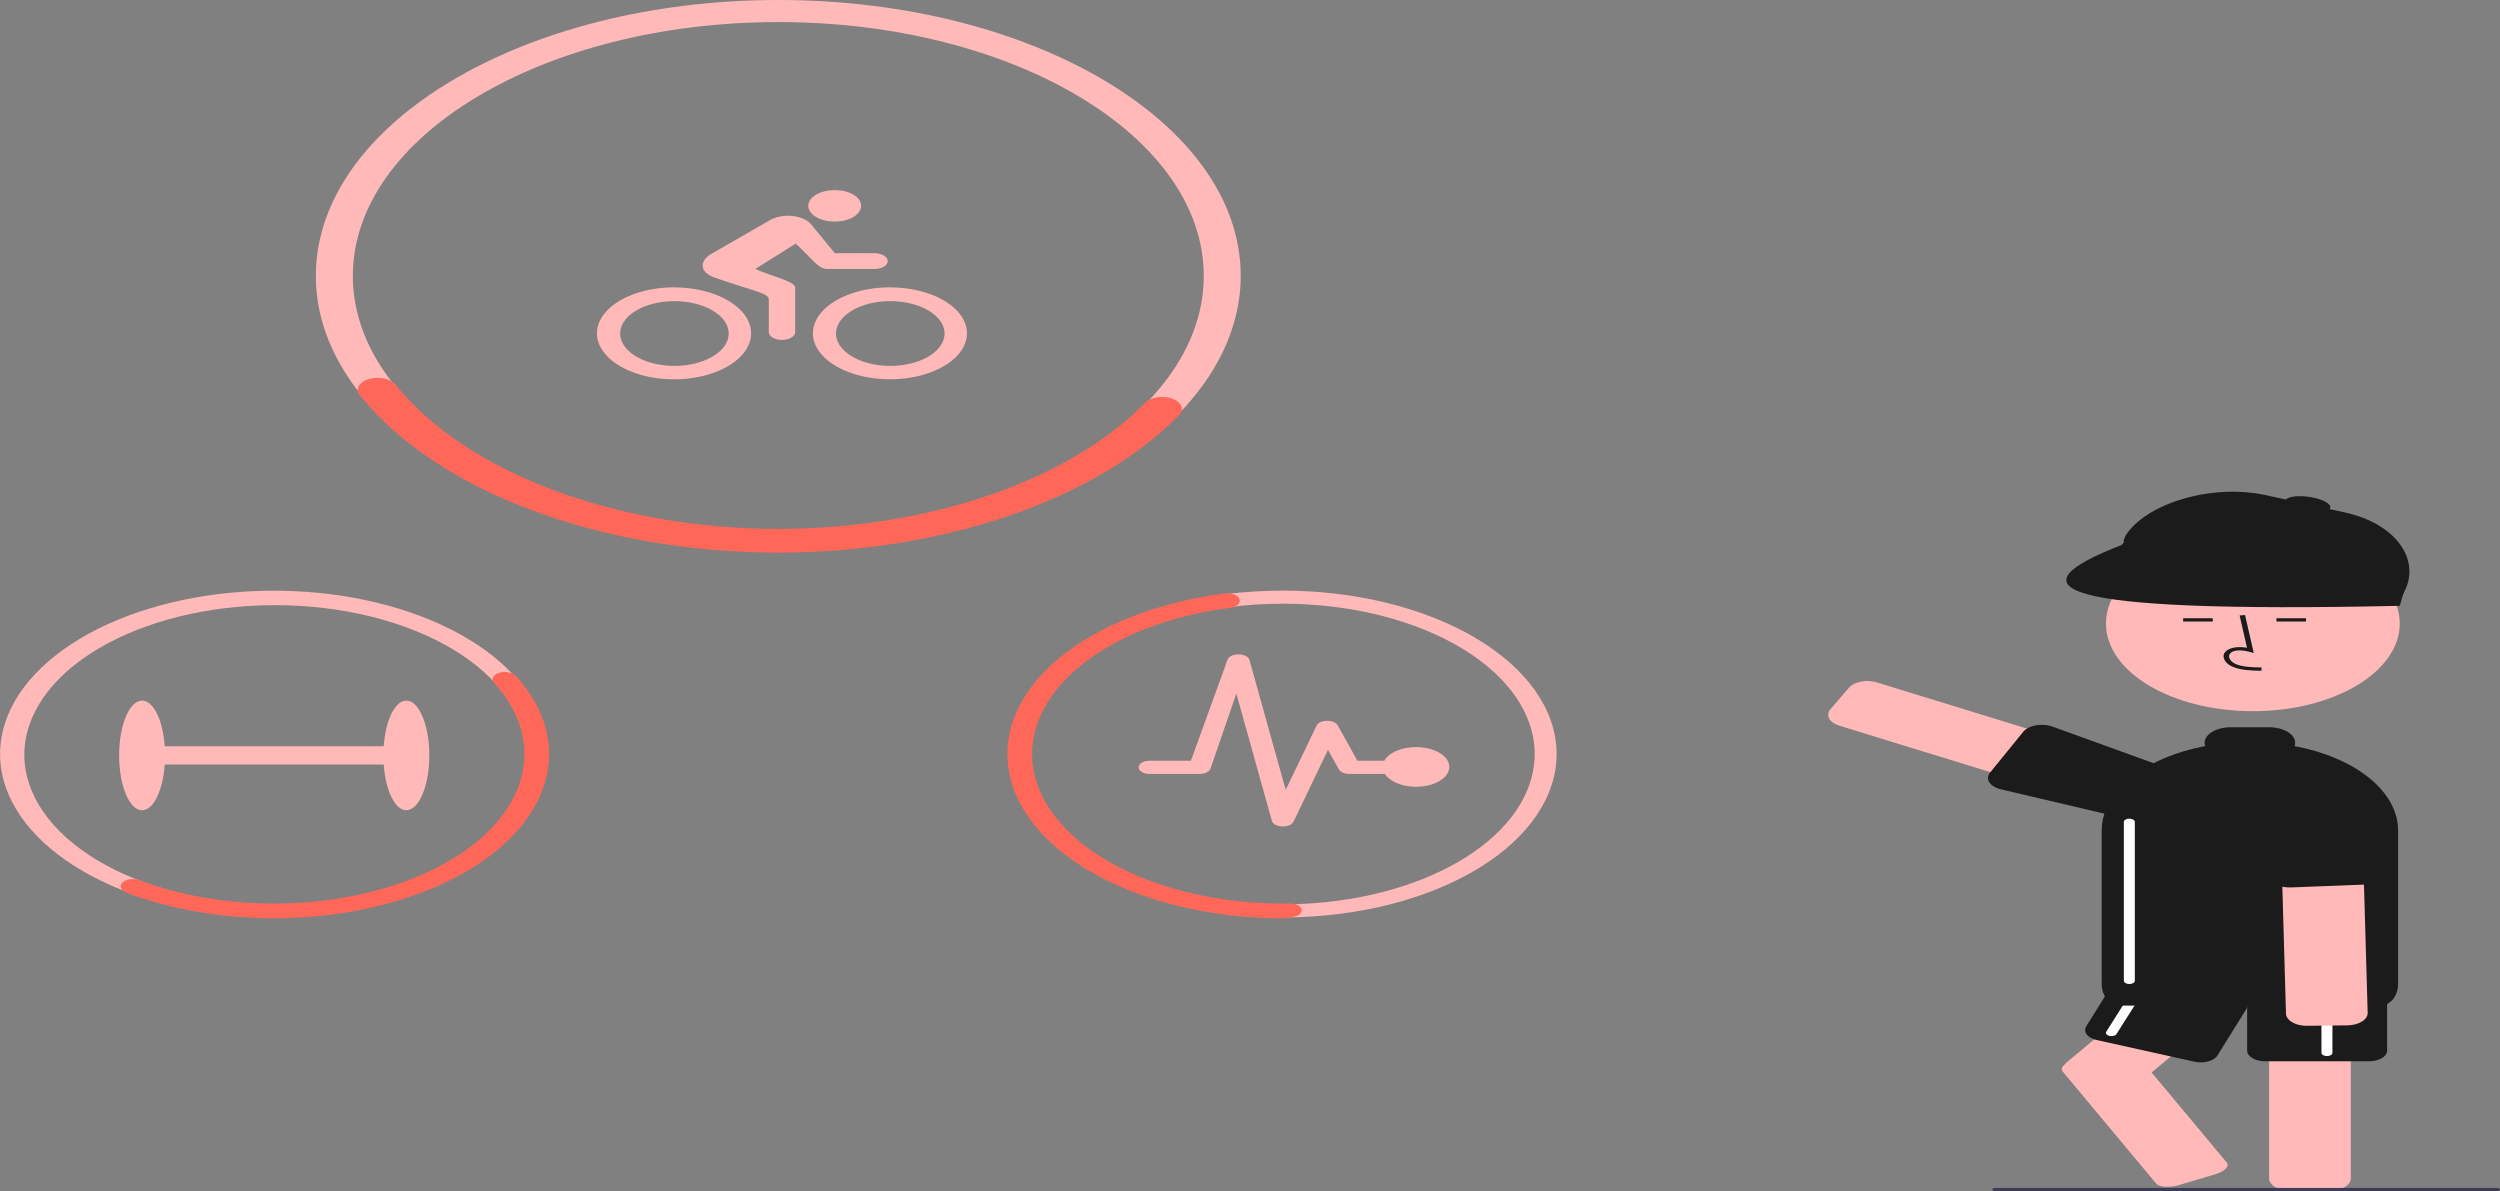 <svg width="340" height="162" viewBox="0 0 340 162" fill="none" xmlns="http://www.w3.org/2000/svg">
<rect x="0" y="0" width="340" height="162" fill="#808080" stroke="none"/>
<g clip-path="url(#clip0)">
<path d="M280.694 144.863C280.721 144.837 280.749 144.812 280.78 144.788C280.855 144.681 280.951 144.581 281.064 144.487L290.455 136.648L298.192 130.192H311.39L310.457 130.97L308.796 132.357L303.649 136.65L292.62 145.854L302.843 158.107C303.261 158.606 302.548 159.323 301.26 159.706L296.33 161.171C295.84 161.32 295.3 161.401 294.751 161.407C294.057 161.407 293.478 161.253 293.235 160.962L280.526 145.73C280.426 145.589 280.389 145.435 280.418 145.283C280.448 145.131 280.543 144.987 280.694 144.863Z" fill="#FFB9B9"/>
<path d="M298.454 144.394L285.159 141.446C284.556 141.312 284.067 141.041 283.799 140.692C283.531 140.343 283.506 139.945 283.73 139.585L287.63 133.323C287.854 132.963 288.309 132.671 288.894 132.512C289.478 132.352 290.146 132.337 290.749 132.47L304.044 135.417C304.647 135.551 305.136 135.823 305.404 136.172C305.672 136.52 305.697 136.918 305.473 137.278L301.573 143.541C301.463 143.719 301.294 143.882 301.077 144.022C300.86 144.161 300.6 144.273 300.31 144.353C300.02 144.432 299.707 144.476 299.389 144.483C299.071 144.49 298.753 144.46 298.454 144.394H298.454Z" fill="#1B1B1B"/>
<path d="M287.149 140.912C287.059 140.912 286.97 140.903 286.886 140.884H286.886C286.701 140.842 286.551 140.758 286.47 140.65C286.388 140.543 286.382 140.42 286.451 140.31L291.333 132.602C291.403 132.491 291.544 132.402 291.724 132.353C291.905 132.305 292.11 132.301 292.295 132.343C292.48 132.384 292.63 132.468 292.712 132.576C292.793 132.684 292.8 132.806 292.73 132.917L287.848 140.624C287.794 140.709 287.699 140.782 287.574 140.833C287.449 140.885 287.301 140.912 287.149 140.912Z" fill="white"/>
<path d="M308.602 160.26V132.421C308.601 132.395 308.604 132.369 308.61 132.344C308.633 132.021 308.813 131.709 309.129 131.446C309.445 131.184 309.883 130.982 310.388 130.866C310.711 130.789 311.055 130.75 311.401 130.751H316.911C317.653 130.751 318.364 130.928 318.889 131.241C319.414 131.554 319.709 131.978 319.71 132.421V160.26C319.709 160.703 319.414 161.127 318.889 161.44C318.364 161.753 317.653 161.929 316.911 161.93H311.401C310.659 161.929 309.948 161.753 309.423 161.44C308.898 161.127 308.603 160.703 308.602 160.26Z" fill="#FFB9B9"/>
<path d="M305.612 142.886V136.205C305.613 135.821 305.869 135.453 306.324 135.182C306.779 134.91 307.395 134.758 308.038 134.757H322.222C322.865 134.758 323.482 134.91 323.937 135.182C324.392 135.453 324.647 135.821 324.648 136.205V142.886C324.647 143.269 324.392 143.637 323.937 143.909C323.482 144.18 322.865 144.333 322.222 144.333H308.038C307.395 144.333 306.779 144.18 306.324 143.909C305.869 143.637 305.613 143.269 305.612 142.886Z" fill="#1B1B1B"/>
<path d="M316.465 143.628C316.267 143.628 316.077 143.581 315.937 143.497C315.797 143.414 315.718 143.301 315.718 143.183V134.943C315.718 134.825 315.797 134.712 315.937 134.628C316.077 134.544 316.267 134.498 316.465 134.498C316.663 134.498 316.852 134.544 316.992 134.628C317.132 134.712 317.211 134.825 317.211 134.943V143.183C317.211 143.301 317.132 143.414 316.992 143.497C316.852 143.581 316.663 143.628 316.465 143.628Z" fill="white"/>
<path d="M290.959 111.247L250.148 98.694C249.49 98.49 248.993 98.139 248.767 97.717C248.542 97.296 248.605 96.838 248.944 96.444L251.467 93.522C251.809 93.129 252.397 92.833 253.104 92.698C253.811 92.564 254.578 92.602 255.238 92.804L296.05 105.357C296.255 105.42 296.445 105.498 296.617 105.59C297.085 105.835 297.403 106.167 297.518 106.533C297.634 106.899 297.54 107.277 297.253 107.607L294.73 110.529C294.562 110.724 294.33 110.897 294.05 111.039C293.769 111.181 293.443 111.288 293.093 111.354C292.815 111.406 292.526 111.433 292.235 111.433C291.791 111.433 291.353 111.369 290.959 111.247Z" fill="#FFB9B9"/>
<path d="M291.752 111.969L271.911 107.295C271.248 107.096 270.745 106.749 270.511 106.329C270.276 105.909 270.331 105.451 270.661 105.055L275.186 99.491C275.52 99.096 276.103 98.796 276.806 98.656C277.16 98.586 277.533 98.559 277.905 98.577C278.276 98.594 278.638 98.656 278.969 98.758L296.887 105.238C296.957 105.259 297.021 105.286 297.078 105.317C297.534 105.563 297.762 106.151 297.944 106.624L297.973 106.697C298.023 106.824 298.066 106.933 298.11 107.01L298.125 107.039C298.141 107.071 298.157 107.103 298.168 107.133C298.328 107.518 298.252 107.925 297.952 108.28L295.481 111.218C295.245 111.494 294.886 111.727 294.443 111.89C294 112.053 293.491 112.14 292.97 112.141C292.547 112.142 292.13 112.082 291.752 111.969Z" fill="#1B1B1B"/>
<path d="M306.388 96.721C317.42 96.721 326.364 91.385 326.364 84.803C326.364 78.221 317.42 72.885 306.388 72.885C295.355 72.885 286.412 78.221 286.412 84.803C286.412 91.385 295.355 96.721 306.388 96.721Z" fill="#FFB9B9"/>
<path d="M307.554 91.225L307.575 90.779C306.186 90.756 304.962 90.704 304.042 90.303C303.781 90.183 303.567 90.031 303.413 89.857C303.26 89.683 303.171 89.491 303.153 89.295C303.137 89.175 303.167 89.054 303.242 88.942C303.317 88.831 303.433 88.731 303.583 88.65C304.194 88.342 305.177 88.442 305.893 88.638L306.511 88.807L305.326 83.643L304.587 83.703L305.594 88.096C304.621 87.925 303.719 87.999 303.101 88.31C302.864 88.433 302.678 88.588 302.558 88.762C302.437 88.935 302.386 89.123 302.407 89.31C302.429 89.574 302.547 89.832 302.753 90.065C302.96 90.299 303.249 90.503 303.602 90.663C304.784 91.178 306.32 91.204 307.554 91.225Z" fill="#1B1B1B"/>
<path d="M300.929 84.082H296.909V84.527H300.929V84.082Z" fill="#1B1B1B"/>
<path d="M313.62 84.082H309.599V84.527H313.62V84.082Z" fill="#1B1B1B"/>
<path d="M288.178 136.756C286.859 136.711 285.83 135.417 285.83 133.794V112.934C285.83 111.918 286.044 110.906 286.467 109.922L286.467 109.922C286.621 109.568 286.803 109.216 287.009 108.877C288.262 106.788 290.462 104.947 293.364 103.559C293.691 103.4 294.034 103.245 294.382 103.1C296.072 102.389 297.937 101.837 299.91 101.467C299.855 101.32 299.828 101.17 299.827 101.02C299.828 100.459 300.202 99.921 300.867 99.525C301.532 99.128 302.433 98.905 303.373 98.904H308.598C309.539 98.905 310.44 99.128 311.105 99.525C311.769 99.921 312.143 100.459 312.144 101.02C312.144 101.17 312.116 101.319 312.062 101.466C316.146 102.237 319.712 103.765 322.243 105.827C324.775 107.889 326.14 110.378 326.141 112.934V133.794C326.141 135.458 325.076 136.762 323.715 136.762H288.256C288.23 136.762 288.204 136.76 288.178 136.756Z" fill="#1B1B1B"/>
<path d="M311.261 138.66C311.029 138.417 310.903 138.144 310.894 137.864L310.109 110.474C310.102 110.255 310.168 110.037 310.303 109.833C310.438 109.629 310.639 109.443 310.894 109.285L310.895 109.285C311.15 109.127 311.455 109 311.792 108.913C312.129 108.825 312.492 108.778 312.859 108.775L318.369 108.72C319.063 108.712 319.736 108.859 320.259 109.131C320.782 109.404 321.116 109.783 321.197 110.194C321.209 110.249 321.215 110.304 321.215 110.359L322.003 137.751C322.014 138.193 321.73 138.621 321.214 138.939C320.698 139.257 319.992 139.44 319.25 139.449L313.743 139.505C313.24 139.51 312.745 139.434 312.309 139.285C311.872 139.136 311.51 138.921 311.261 138.66V138.66Z" fill="#FFB9B9"/>
<path d="M308.946 119.851C308.737 119.632 308.614 119.388 308.586 119.137L308.821 106.447C308.764 106.006 309.003 105.569 309.485 105.232C309.967 104.896 310.653 104.687 311.393 104.652L316.885 104.395C317.553 104.365 318.218 104.477 318.76 104.713C318.816 104.738 318.872 104.769 318.927 104.792C319.065 104.86 319.208 104.924 319.356 104.983L319.475 105.034C320.264 105.367 321.159 105.745 321.203 106.113L324.507 118.494C324.556 118.847 324.412 119.201 324.097 119.502C324.023 119.576 323.939 119.646 323.845 119.711C323.762 119.769 323.672 119.823 323.575 119.872C323.12 120.117 322.541 120.264 321.93 120.292L311.594 120.69C311.065 120.714 310.535 120.648 310.066 120.5C309.598 120.351 309.209 120.126 308.946 119.851V119.851Z" fill="#1B1B1B"/>
<path d="M289.591 133.83C289.393 133.83 289.203 133.783 289.063 133.699C288.923 133.616 288.844 133.502 288.844 133.384V111.783C288.844 111.665 288.923 111.552 289.063 111.468C289.203 111.385 289.393 111.338 289.591 111.338C289.789 111.338 289.978 111.385 290.118 111.468C290.258 111.552 290.337 111.665 290.337 111.783V133.384C290.337 133.502 290.258 133.616 290.118 133.699C289.978 133.783 289.788 133.83 289.591 133.83Z" fill="white"/>
<path d="M324.505 81.972L289.802 74.397C289.618 74.357 289.449 74.296 289.305 74.216C289.161 74.137 289.044 74.042 288.961 73.936C288.879 73.83 288.832 73.715 288.824 73.598C288.815 73.481 288.846 73.364 288.913 73.255L289.031 72.923C291.741 68.503 300.724 65.722 308.132 67.339L318.811 69.669C326.219 71.286 329.439 76.52 326.729 80.94L326.42 81.441C326.284 81.663 326.006 81.843 325.647 81.943C325.288 82.042 324.877 82.053 324.505 81.972Z" fill="#1B1B1B"/>
<path d="M326.374 82.392C278.006 83.457 273.779 79.831 288.517 74.129L291.643 70.697L327.476 78.491L326.374 82.392Z" fill="#1B1B1B"/>
<path d="M316.89 69.126C317.157 68.596 316.013 67.923 314.335 67.622C312.657 67.321 311.081 67.506 310.813 68.036C310.546 68.566 311.69 69.24 313.368 69.541C315.046 69.842 316.623 69.656 316.89 69.126Z" fill="#1B1B1B"/>
<path d="M105.849 0C71.168 0 42.957 16.831 42.957 37.523C42.947 42.819 44.827 48.056 48.471 52.886C58.328 65.938 80.335 75.046 105.849 75.046C122.526 75.04 138.517 71.085 150.31 64.049C162.102 57.014 168.731 47.473 168.74 37.523C168.74 16.831 140.525 0 105.849 0ZM157.883 52.607C153.134 58.43 145.737 63.34 136.537 66.777C127.337 70.213 116.703 72.038 105.849 72.044C81.331 72.044 60.325 62.897 51.918 50.022C49.312 46.039 47.979 41.799 47.988 37.523C47.988 18.488 73.945 3.002 105.849 3.002C137.752 3.002 163.709 18.488 163.709 37.523C163.72 42.75 161.727 47.91 157.883 52.607Z" fill="#FFB9B9"/>
<path d="M105.849 75.157C93.936 75.151 82.269 73.135 72.194 69.342C62.12 65.549 54.049 60.133 48.914 53.719C48.709 53.464 48.62 53.18 48.656 52.898C48.692 52.615 48.852 52.343 49.119 52.108L49.152 52.079C49.419 51.849 49.783 51.664 50.207 51.544C50.631 51.423 51.101 51.372 51.569 51.394C52.037 51.417 52.487 51.512 52.874 51.671C53.261 51.83 53.571 52.047 53.773 52.3C63.314 64.226 83.755 71.933 105.849 71.933C115.945 71.917 125.859 70.327 134.608 67.32C143.356 64.313 150.635 59.994 155.722 54.791C155.959 54.546 156.299 54.344 156.71 54.203C157.12 54.063 157.585 53.99 158.058 53.992C158.526 53.991 158.986 54.065 159.39 54.205C159.795 54.346 160.129 54.548 160.358 54.792L160.388 54.822C160.62 55.068 160.742 55.346 160.739 55.628C160.737 55.91 160.61 56.187 160.373 56.431C154.808 62.116 146.849 66.835 137.285 70.12C127.721 73.404 116.884 75.141 105.849 75.157Z" fill="#FF6859"/>
<path d="M91.673 40.955C93.383 40.948 95.043 41.296 96.371 41.938C97.699 42.581 98.611 43.478 98.954 44.477C99.296 45.477 99.046 46.516 98.247 47.417C97.448 48.319 96.149 49.027 94.572 49.421C92.995 49.815 91.238 49.87 89.6 49.577C87.963 49.284 86.547 48.661 85.594 47.814C84.641 46.968 84.209 45.95 84.374 44.935C84.538 43.919 85.288 42.97 86.496 42.248C87.173 41.839 87.979 41.514 88.868 41.292C89.756 41.07 90.71 40.955 91.673 40.955ZM91.673 39.079C89.6 39.078 87.573 39.444 85.848 40.131C84.123 40.818 82.779 41.794 81.984 42.937C81.19 44.079 80.981 45.337 81.384 46.55C81.788 47.764 82.785 48.879 84.251 49.754C85.716 50.629 87.584 51.226 89.617 51.468C91.65 51.709 93.758 51.586 95.674 51.114C97.591 50.641 99.229 49.84 100.382 48.811C101.534 47.783 102.15 46.574 102.152 45.337C102.153 43.678 101.05 42.087 99.085 40.913C97.12 39.739 94.454 39.08 91.673 39.079H91.673ZM113.517 30.133C114.465 30.136 115.377 29.914 116.051 29.516C116.725 29.118 117.106 28.577 117.111 28.011C117.111 28.004 117.111 27.997 117.111 27.989C117.115 27.712 117.028 27.437 116.854 27.18C116.681 26.923 116.424 26.689 116.099 26.491C115.773 26.293 115.386 26.135 114.958 26.027C114.531 25.918 114.071 25.861 113.607 25.858C113.584 25.858 113.562 25.858 113.539 25.858C112.589 25.853 111.675 26.073 110.996 26.47C110.318 26.867 109.932 27.409 109.923 27.976C109.914 28.543 110.283 29.088 110.949 29.493C111.614 29.898 112.522 30.128 113.472 30.133C113.487 30.133 113.502 30.133 113.517 30.133ZM121.03 40.955C122.74 40.948 124.4 41.296 125.728 41.938C127.056 42.581 127.968 43.478 128.31 44.477C128.653 45.477 128.403 46.516 127.604 47.417C126.805 48.319 125.506 49.027 123.929 49.421C122.352 49.815 120.595 49.87 118.957 49.577C117.32 49.284 115.904 48.661 114.951 47.814C113.997 46.968 113.566 45.95 113.731 44.935C113.895 43.919 114.645 42.97 115.853 42.248C116.53 41.839 117.336 41.514 118.224 41.292C119.113 41.07 120.067 40.955 121.03 40.955ZM121.03 39.079C118.958 39.079 116.932 39.445 115.209 40.132C113.486 40.819 112.143 41.795 111.35 42.938C110.557 44.08 110.349 45.337 110.753 46.55C111.158 47.762 112.156 48.876 113.621 49.751C115.086 50.625 116.954 51.22 118.986 51.462C121.019 51.703 123.125 51.579 125.04 51.106C126.955 50.633 128.591 49.831 129.743 48.803C130.894 47.775 131.509 46.567 131.509 45.33C131.509 44.509 131.237 43.696 130.711 42.938C130.184 42.179 129.413 41.49 128.44 40.91C127.467 40.329 126.311 39.869 125.04 39.554C123.769 39.24 122.406 39.079 121.03 39.079Z" fill="#FFB9B9"/>
<path d="M118.93 34.435H113.539L110.226 30.408C109.959 30.126 109.586 29.884 109.135 29.703C108.685 29.521 108.17 29.404 107.631 29.361C107.093 29.318 106.544 29.351 106.03 29.456C105.516 29.561 105.049 29.735 104.667 29.966L96.615 34.596C95.956 34.997 95.582 35.535 95.57 36.097C95.57 37.263 96.985 37.678 97.648 37.913C102.758 39.668 104.555 39.863 104.555 40.74V45.156C104.555 45.44 104.744 45.713 105.081 45.914C105.418 46.115 105.875 46.228 106.352 46.228C106.828 46.228 107.285 46.115 107.622 45.914C107.959 45.713 108.149 45.44 108.149 45.156V39.126C108.149 38.241 104.735 37.517 102.724 36.579L108.216 33.129C110.316 35.038 111.282 36.579 112.484 36.579H118.93C119.407 36.58 119.864 36.467 120.202 36.267C120.539 36.066 120.729 35.793 120.73 35.509C120.731 35.225 120.542 34.952 120.206 34.75C119.869 34.549 119.413 34.436 118.936 34.435H118.93V34.435Z" fill="#FFB9B9"/>
<path d="M55.262 95.28C53.714 95.28 52.432 97.969 52.184 101.494H22.405C22.157 97.969 20.875 95.28 19.327 95.28C17.601 95.28 16.202 98.618 16.202 102.737C16.202 106.856 17.601 110.194 19.327 110.194C20.875 110.194 22.157 107.506 22.405 103.98H52.184C52.432 107.506 53.714 110.194 55.262 110.194C56.988 110.194 58.387 106.856 58.387 102.737C58.387 98.619 56.988 95.28 55.262 95.28Z" fill="#FFB9B9"/>
<path d="M69.767 91.727C65.353 87.007 58.208 83.409 49.667 81.606C41.127 79.804 31.779 79.92 23.372 81.934C14.965 83.947 8.077 87.72 3.997 92.545C-0.083 97.371 -1.075 102.918 1.207 108.149C3.488 113.379 8.887 117.934 16.393 120.961C23.898 123.987 32.995 125.278 41.98 124.591C50.966 123.904 59.223 121.286 65.207 117.228C71.19 113.17 74.489 107.95 74.487 102.545C74.485 98.758 72.86 95.034 69.767 91.727ZM37.235 122.991C28.206 122.963 19.564 120.8 13.204 116.977C6.844 113.153 3.286 107.981 3.309 102.594C3.333 97.207 6.936 92.046 13.329 88.241C19.722 84.437 28.382 82.301 37.411 82.302C46.44 82.302 55.1 84.439 61.492 88.243C67.884 92.048 71.486 97.21 71.508 102.596C71.531 107.983 67.971 113.155 61.61 116.979C55.25 120.802 46.607 122.964 37.579 122.991C37.464 122.991 37.349 122.991 37.235 122.991Z" fill="#FFB9B9"/>
<path d="M37.253 124.882C30.155 124.884 23.203 123.68 17.211 121.41C16.912 121.296 16.681 121.129 16.551 120.931L16.533 120.903C16.402 120.707 16.381 120.492 16.472 120.289C16.562 120.086 16.76 119.905 17.035 119.774C17.301 119.641 17.632 119.562 17.98 119.549C18.327 119.536 18.672 119.591 18.963 119.704C25.332 122.123 32.868 123.21 40.386 122.797C47.905 122.383 54.979 120.49 60.499 117.417C66.019 114.343 69.671 110.263 70.882 105.817C72.092 101.37 70.793 96.81 67.188 92.852C67.019 92.671 66.952 92.462 66.997 92.256C67.042 92.05 67.197 91.858 67.439 91.709C67.677 91.554 67.993 91.449 68.34 91.409C68.686 91.37 69.044 91.397 69.362 91.488L69.409 91.501C69.728 91.59 69.991 91.738 70.161 91.922C73.247 95.322 74.8 99.142 74.668 103.008C74.536 106.874 72.724 110.654 69.409 113.976C66.093 117.299 61.388 120.05 55.755 121.962C50.121 123.874 43.752 124.88 37.271 124.882H37.253Z" fill="#FF6859"/>
<path d="M174.445 80.324C169.552 80.323 164.707 80.896 160.186 82.012C155.665 83.129 151.556 84.765 148.096 86.829C144.635 88.892 141.889 91.342 140.016 94.039C138.142 96.736 137.177 99.626 137.177 102.545C137.176 105.464 138.139 108.355 140.011 111.052C141.882 113.749 144.626 116.2 148.086 118.264C151.546 120.328 155.653 121.966 160.173 123.083C164.694 124.2 169.539 124.775 174.431 124.775H174.445C174.686 124.775 174.923 124.775 175.164 124.769C184.98 124.656 194.324 122.236 201.165 118.035C208.006 113.833 211.791 108.191 211.696 102.334C211.601 96.477 207.635 90.879 200.659 86.757C193.683 82.635 184.262 80.323 174.445 80.324V80.324ZM182.037 122.487C177.335 123.124 172.461 123.162 167.732 122.599C163.004 122.035 158.528 120.882 154.598 119.216C150.667 117.55 147.37 115.407 144.922 112.929C142.474 110.45 140.93 107.692 140.391 104.833C139.852 101.974 140.331 99.08 141.795 96.339C143.259 93.598 145.676 91.072 148.889 88.927C152.101 86.781 156.035 85.064 160.436 83.888C164.836 82.712 169.603 82.103 174.425 82.101H174.445C182.873 82.1 191.006 83.953 197.289 87.305C203.573 90.656 207.565 95.272 208.505 100.269C209.444 105.266 207.264 110.295 202.382 114.393C197.499 118.492 190.256 121.374 182.037 122.487Z" fill="#FFB9B9"/>
<path d="M174.445 124.886C165.206 124.886 156.293 122.848 149.421 119.163C142.548 115.479 138.203 110.408 137.219 104.927C136.235 99.446 138.683 93.942 144.092 89.473C149.501 85.004 157.489 81.886 166.518 80.719C166.741 80.69 166.97 80.688 167.193 80.713L167.271 80.722C167.646 80.765 167.984 80.885 168.228 81.059C168.473 81.234 168.609 81.454 168.613 81.682C168.618 81.909 168.49 82.131 168.253 82.309C168.015 82.487 167.682 82.611 167.309 82.659C159.077 83.712 151.79 86.545 146.851 90.612C141.911 94.68 139.669 99.693 140.556 104.688C141.442 109.683 145.396 114.305 151.654 117.664C157.912 121.024 166.032 122.883 174.45 122.884C174.779 122.882 175.099 122.881 175.424 122.875C175.787 122.866 176.143 122.934 176.431 123.066C176.718 123.198 176.918 123.386 176.997 123.597C177.082 123.801 177.044 124.017 176.889 124.206C176.734 124.395 176.472 124.545 176.149 124.63V124.63C175.929 124.69 175.709 124.749 175.488 124.807C175.301 124.856 175.1 124.883 174.896 124.885C174.746 124.886 174.597 124.886 174.445 124.886Z" fill="#FF6859"/>
<path d="M192.822 101.604C191.83 101.575 190.848 101.74 190.028 102.074C189.207 102.408 188.592 102.893 188.277 103.456H184.608L181.93 98.65C181.83 98.47 181.638 98.314 181.381 98.202C181.124 98.091 180.814 98.031 180.496 98.031H180.468C180.146 98.034 179.834 98.1 179.578 98.217C179.323 98.335 179.139 98.499 179.053 98.684L174.857 107.422L169.924 89.749C169.867 89.544 169.694 89.358 169.433 89.22C169.172 89.083 168.841 89.004 168.493 88.995C168.146 88.986 167.804 89.049 167.526 89.173C167.247 89.297 167.048 89.475 166.963 89.676L161.964 103.456H156.363C155.962 103.456 155.579 103.55 155.296 103.719C155.013 103.888 154.854 104.117 154.854 104.356C154.854 104.595 155.013 104.824 155.296 104.992C155.579 105.161 155.962 105.256 156.363 105.256H163.153C163.489 105.256 163.816 105.189 164.08 105.066C164.345 104.943 164.533 104.77 164.615 104.575L168.142 94.323L172.98 111.648C173.035 111.85 173.205 112.034 173.461 112.17C173.716 112.307 174.043 112.386 174.385 112.396H174.47C174.798 112.396 175.117 112.332 175.379 112.215C175.641 112.097 175.831 111.932 175.922 111.744L180.609 101.976L182.09 104.637C182.191 104.817 182.383 104.973 182.64 105.084C182.898 105.195 183.206 105.255 183.524 105.256H188.343C188.631 105.711 189.12 106.112 189.758 106.415C190.396 106.718 191.159 106.913 191.968 106.978C192.776 107.044 193.599 106.978 194.349 106.788C195.1 106.598 195.751 106.29 196.232 105.897C196.714 105.505 197.009 105.042 197.086 104.557C197.163 104.073 197.02 103.585 196.67 103.145C196.321 102.705 195.779 102.33 195.102 102.059C194.424 101.788 193.637 101.631 192.822 101.604H192.822Z" fill="#FFB9B9"/>
<path d="M339.627 162H271.322C271.223 162 271.128 161.977 271.058 161.935C270.988 161.893 270.949 161.836 270.949 161.777C270.949 161.718 270.988 161.662 271.058 161.62C271.128 161.578 271.223 161.555 271.322 161.555H339.627C339.726 161.555 339.821 161.578 339.891 161.62C339.961 161.662 340 161.718 340 161.777C340 161.836 339.961 161.893 339.891 161.935C339.821 161.977 339.726 162 339.627 162Z" fill="#3F3D56"/>
</g>
<defs>
<clipPath id="clip0">
<rect width="340" height="162" fill="white"/>
</clipPath>
</defs>
</svg>
